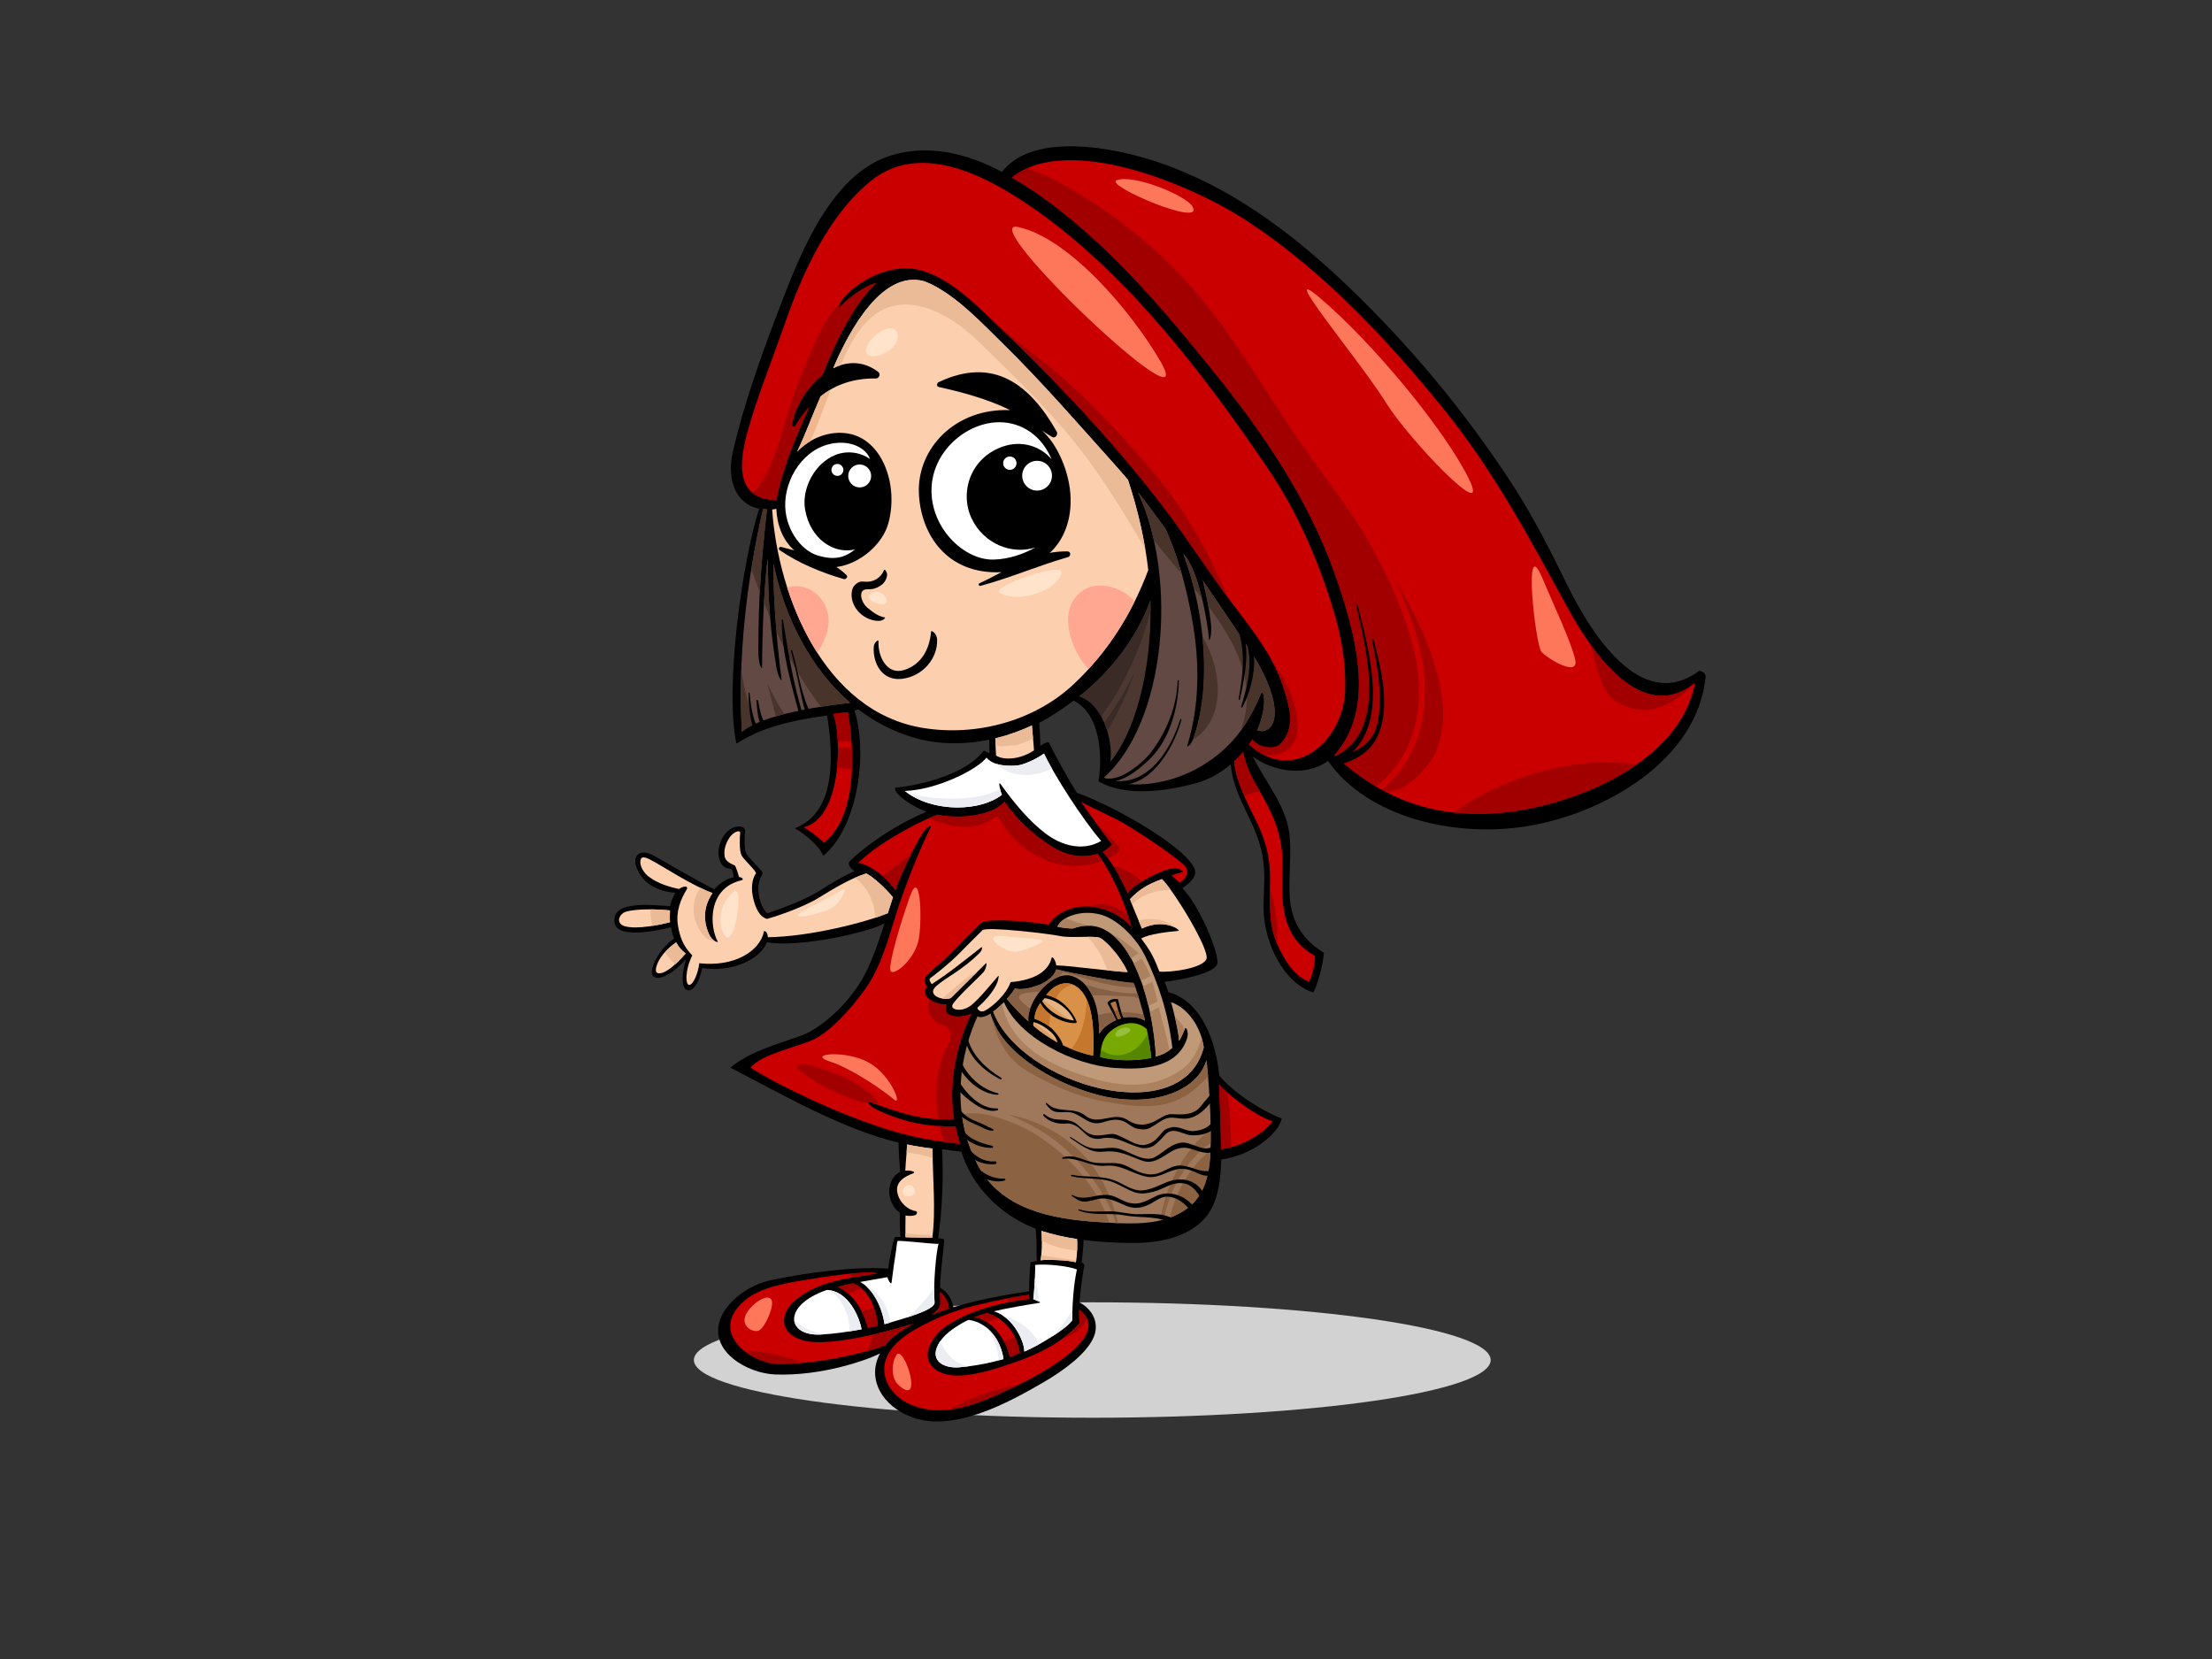 <?xml version="1.0" encoding="utf-8"?>
<!-- Generator: Adobe Illustrator 17.0.0, SVG Export Plug-In . SVG Version: 6.00 Build 0)  -->
<!DOCTYPE svg PUBLIC "-//W3C//DTD SVG 1.1//EN" "http://www.w3.org/Graphics/SVG/1.1/DTD/svg11.dtd">
<svg version="1.1" id="Layer_1" xmlns="http://www.w3.org/2000/svg" xmlns:xlink="http://www.w3.org/1999/xlink" x="0px" y="0px"
	 width="800px" height="600px" viewBox="0 0 800 600" enable-background="new 0 0 800 600" xml:space="preserve">
<rect x="0" y="0" width="800" height="600" fill="#333333" stroke="none"/>
<g>
	<path fill="#D2D2D2" d="M539.122,491.876c0,11.526-64.507,20.869-144.086,20.869c-79.577,0-144.087-9.343-144.087-20.869
		c0-11.53,64.51-20.872,144.087-20.872C474.615,471.004,539.122,480.346,539.122,491.876z"/>
	<path d="M614.571,242.593c-21.54,16.055-40.024-15.308-47.701-30.907c-6.122-12.447-12.189-24.591-19.751-36.244
		c-17.324-26.684-37.899-51.328-60.973-73.201c-19.711-18.685-41.945-35.136-67.922-43.783
		c-14.917-4.969-44.319-11.012-55.866,3.692c-12.448-6.532-26.147-10.167-40.076-5.931c-21.803,6.632-32.974,35.889-40.261,54.827
		c-6.361,16.537-13.003,34.944-16.96,52.293c-2.405,10.534,1.254,19.01,9.487,20.656c-6.038,18.933-12.488,64.079-8.233,84.935
		c5.763-3.432,13.034-7.548,32.834-10.139c3.802,23.723-0.725,36.623-11.707,40.737c1.781,0.998,8.511,5.489,10.293,10.016
		c13.034-10.977,15.993-38,11.307-52.512c0.447-0.165,0.898-0.319,1.318-0.538c5.716,4.383,12.173,7.837,19.379,10.041
		c9.141,2.8,18.693,2.905,28.023,0.974c0.08,1.948,0.007,3.415,0.08,4.951c-0.331-0.174-1.886-1.21-2.187-0.82
		c-6.153,8.132-21.977,12.313-31.949,13.246c-0.548,2.457,7.143,7.264,11.392,8.676c-15.489,6.48-27.641,17.268-28.051,18.361
		c-0.409,1.091,1.092,2.593,2.049,3.141c-3.929,1.644-8.261,4.271-12.097,6.741c-6.018,3.879-14.602,6.788-19.49,8.539
		c-1.306-1.157-2.874-3.843-3.248-8.096c-0.371-4.256,1.942-5.898,1.42-6.867c-0.522-0.971-5.076-5.299-5.822-6.793
		c-0.747-1.492-0.6-6.272-0.375-8.063c0.223-1.791-3.732-2.762-6.865,0.673c-2.153,2.358-3.318,6.174-2.539,9.182
		c1.119,4.327,4.033,3.582,4.403,3.955c0.375,0.372,0.973,2.166,0.806,2.981c-2.567,0.466-4.988,2.112-6.961,4.317
		c-6.238-3.192-15.715-8.641-19.46-10.822c-2.179-1.269-6.821-4.3-8.711-1.033c-1.326,2.285,0.923,6.274,2.379,7.916
		c2.912,3.286,7.352,4.977,11.72,5.151c-0.76,1.42-1.664,3.228-1.867,4.851c-3.061-0.147-8.155-0.648-11.491-0.349
		c-3.12,0.279-7.837,0.784-8.587,4.38c-1.896,9.076,16.944,4.478,20.377,3.614c0.003,0,0.003-0.005,0.008-0.005
		c0.31,1.56,0.447,2.63,1.111,4.081c-5.422,3.757-8.174,9.899-8.061,12.245c0.148,3.133,5.102,3.187,12.316-4.705
		c-2.015,7.167-1.417,11.42,1.323,11.175c1.574-0.141,3.635-3.13,4.576-8.04c10.852,1.625,20.749-2.912,23.438-9.338
		c11.267,2.172,37.745-3.736,42.526-6.886c-1.777,5.541-3.633,11.057-6.041,16.326c-5.326,11.651-16.583,21.7-24.358,24.451
		c-7.776,2.752-18.664,5.742-25.362,11.487c18.284,9.405,40.088,22.129,60.799,27.114c-0.001,2.203,0.432,8.431,0.59,10.61
		c-2.427,1.097-3.843,3.773-3.945,6.772c-0.096,2.943,1.363,6.301,3.914,8.043c-0.19,0.898-0.073,6.703,0.172,8.719
		c-0.957,0-1.738-0.118-2.103,0.123c-0.359,0.24-1.961,7.685-2.324,11.291c-11.926-0.835-28.644,1.31-42.248,4.131
		c-8.074,1.674-16.144,7.533-18.588,14.328c-4.043,11.234,9.609,19.493,20.106,19.837c16.578,0.541,32.41-4.958,37.762-7.615
		c-4.982,9.101,0.791,19.343,11.963,23.22c14.99,5.204,34.5-5.443,47.045-12.737c8.078-4.7,15.38-10.396,17.996-15.831
		c2.543-5.283,0.075-10.43-4.897-13.133c0.036-0.743,1.032-10.285,1.742-13.218c0.036-0.571-0.502-0.907-0.994-1.214
		c0.396-2.451,0.694-6.118,0.721-8.116c5.354,0.677,10.766,0.961,15.978,1.063c9.43,0.189,19.847-1.139,26.901-7.888
		c5.394-5.152,6.701-13.402,6.925-22.271c11.096-1.614,20.39-8.915,21.914-14.805c-11.244-4.549-19.928-12.093-22.63-15.6
		c-1.211-12.332-6.369-26.81-18.422-30.149c-0.392-1.34-0.884-2.578-1.347-3.735c5.447-0.599,18.708-3.006,19.118-6.827
		c0.409-3.822-6.303-20.438-12.698-27.037c1.414-1.034,5.243-3.473,4.574-6.441c-1.568-6.94-26.421-22.097-42.734-28.071
		c-3.895-6.039-9.697-17.209-10.017-17.967c-0.323-0.758-2.741,0.53-3.211,1.12c0.037-1.402-0.216-7.106-0.359-8.447
		c4.176-2.142,8.629-5.16,12.427-7.999c10.461,5.199,10.24,21.955,9,29.164c9.854,5.764,24.571,3.54,35.125,0.709
		c4.623-1.238,8.966-3.665,12.722-6.857c0.343,5.283,2.324,10.258,4.874,15.61c3.685,7.711,6.61,13.438,7.149,22.323
		c0.291,4.845-0.265,9.828-0.156,14.697c0.271,12.093,7.234,26.486,17.967,29.884c1.033-1.626,3.45-9.01,3.84-14.377
		c-6.988-4.085-11.826-10.691-12.381-20.323c-0.45-7.74,0.793-15.291-0.171-23.032c-1.232-9.909-8.644-18.382-13.156-27.577
		c7.715,5.627,19.387,7.289,27.191,1.581c14.469,20.594,46.059,27.909,72.371,23.536c27.603-4.59,61.257-23.743,64.223-54.068
		C616.766,243.416,615.669,242.729,614.571,242.593z M372.682,456.526c-0.302,3.303-0.541,8.23-0.478,10.514
		c-9.11,1.265-18.434,3.058-27.377,5.732c-0.866-4.29-3.308-6.291-4.832-7.054c0.093-6.017,1.682-17.004,1.443-17.423
		c-0.241-0.42-1.882-0.371-2.127-0.443c1.477-10.389,1.925-21.629,1.402-32.18c1.825,0.122,5.16,0.725,6.956,0.846
		c5.263,16.388,18.479,24.676,26.909,27.87c0.02,1.306,0.2,2.627,0.263,3.944c0.123,2.582-0.05,5.171,0.164,7.751
		C374.723,456.139,373.4,456.345,372.682,456.526z"/>
	<path fill="#FCCFAE" d="M225.82,334.937c-2.699-0.84-2.319-3.509-0.377-4.779c1.943-1.267,9.481-1.639,16.867-0.897
		c-0.05,0.607-0.099,3.382,0.002,4.259C239.553,334.264,230.371,336.356,225.82,334.937z"/>
	<path fill="#634944" d="M268.31,264.672c-1.547-26.619,1.693-54.688,7.659-80.617c0.458,0.062,0.949,0.089,1.435,0.123
		c-0.003,0.011-0.008,0.018-0.011,0.028c-2.116,18.989-3.12,32.142-3.12,51.248c0,5.351,1.337,6.684,1.341,6.014
		c0.031-13.287,0.853-31.675,2.063-39.434c0.163,15.031,0.754,24.703,3.047,38.91c0.684,4.251,2.039,5.529,1.966,4.962
		c-2.107-16.078-3.105-31.816-2.928-42.014c3.818,18.97,13.418,38.001,27.754,50.304
		C305.274,254.474,277.018,257.265,268.31,264.672z"/>
	<path fill="#CA0000" d="M297.937,304.841c-0.978-1.341-5.991-5.122-7.325-5.644c14.397-3.509,13.683-34.31,10.691-40.972
		c1.63-0.184,3.843-0.686,5.373-0.516C310.223,278.809,307.755,297.197,297.937,304.841z"/>
	<path fill="#FCCFAE" d="M247.966,344.85c-4.683,5.466-8.639,7.928-10.353,6.958c-0.747-0.424-0.353-2.232,0.297-3.66
		c1.12-2.462,3.51-5.223,6.642-7.314c0.878,1.665,2.008,2.968,3.45,3.99C247.989,344.834,247.977,344.838,247.966,344.85z"/>
	<path fill="#FCCFAE" d="M277.687,338.965c-0.068-2.162-1.321-2.448-1.389-2.103c-1.44,7.108-10.623,12.93-23.396,11.505
		c-0.362,3.441-2.078,7.619-3.571,7.845c-1.492,0.223-1.643-5.377,1.046-10.676c-3.362-3.357-4.595-6.912-5.227-11.121
		c-0.71-4.724,0.941-9.088,3.297-12.9c0.234-0.379-0.097-0.935-0.544-0.898c-0.934,0.08-1.678,0.439-2.337,0.912
		c-2.73-0.625-7.359-1.672-11.164-4.655c-1.318-1.033-3.137-3.508-2.762-5.675c0.374-2.163,2.613-0.818,5.451,0.747
		c2.834,1.567,13.657,8.512,20.599,11.05c-4.174,6.079-2.686,11.867-1.193,15.002c1.274,2.676,3.259,2.836,3.133,2.612
		c-3.012-5.262-3.955-19.33,8.512-22.243c1.204-0.282,0-1.193-0.879-1.176c-0.052-0.335-1.146-4.001-1.526-4.175
		c-0.104-0.185-3.31-1.058-3.648-3.259c-0.297-1.981,0.007-3.929,1.498-6.466c1.492-2.538,4.254-3.361,4.104-2.016
		c-0.149,1.341-0.385,6.464,0.522,8.135c0.905,1.672,5.749,5.896,5.151,6.569c-0.595,0.67-2.015,3.581-1.119,8.136
		c0.895,4.555,2.691,7.687,5.227,8.211c2.562-0.695,12.763-4.03,18.585-7.615c4.975-3.06,11.275-6.943,17.239-8.828
		c3.037,1.639,7.133,5.598,9.65,8.613c-0.637,1.919-1.25,3.85-1.864,5.78C313.446,333.445,293.294,338.744,277.687,338.965z"/>
	<path fill="#CA0000" d="M305.678,402.999c-10.591-4.207-27.279-12.203-34.217-16.867c3.976-5.117,17.748-7.55,23.47-10.535
		c5.721-2.985,12.939-10.845,17.823-17.676c5.555-7.768,8.085-16.838,10.86-25.835c3.527-11.452,8.572-23.872,13.072-33.181
		c0.21-0.435-1.071-0.542-3.159,2.666c-2.09,3.211-7.229,13.207-9.7,20.341c-4.766-6.304-10.345-9.541-13.52-9.777
		c7.516-7.486,22.821-15.368,28.748-17.505c7.238,1.645,19.729,0.626,24.255-4.701c4.179,6.247,10.353,11.98,16.922,16.121
		c6.098,3.845,11.38,4.298,16.844,2.755c5.685,8.17,10.054,18.41,12.092,26.446c-7.637-8.855-23.092-10.541-29.958-0.837
		c-11.268-1.737-22.829-2.156-24.51-0.509c-1.68,1.648-5.614,5.397-7.807,7.812c-3.471,3.821-9.998,9.413-11.5,10.778
		c-1.501,1.363-1.079,3.118-0.125,4.291c-2.957,3.966,3.981,6.871,6.988,6.474c-1.968,5.169,5.96,5.06,9.01,3.301
		c-5.152,10.833-8.438,24.973-6.233,38.12c-10.786,1.023-20.768-2.561-30.819-6.262c-0.497-0.184-0.401,1.344,3.19,3.023
		c9.895,4.619,17.704,5.982,28.165,6.021c0.455,2.12,1.004,4.219,1.664,6.285C332.955,412.09,323.767,410.188,305.678,402.999z"/>
	<path fill="#FCCFAE" d="M397.997,339.282c1.899,1.042,7.071,6.216,9.83,12.264c-4.093,0-21.326-2.381-25.81-2.399
		c-0.278-2.129-1.524-3.339-1.644-2.816c-1.095,4.641-5.601,8.057-14.887,8.874c-1.37,4.07-5.999,8.549-9.198,10.273
		c-1.667,0.898-2.808-0.347-2.808-1.035c2.965-2.536,6.096-6.173,7.234-9.207c0.211-0.565,0.743-2.765,0.301-2.26
		c-2.21,2.513-6.792,8.268-9.895,10.68c-3.103,2.413-7.486,1.723-6.647-0.245c0.838-1.97,10.132-10.54,11.174-11.767
		c1.045-1.228,1.414-3.705,0.938-3.247c-2.51,2.412-9.733,9.634-12.716,12.574c-2.99,1.111-8.935-1.101-5.255-4.353
		c3.682-3.255,9.403-5.712,15.655-11.965c1.082-1.082,1.061-2.385,0.591-2.017c-6.205,4.853-11.372,9.106-17.868,13.291
		c-0.432-0.443-1.186-1.792-0.508-2.201c0.684-0.411,7.089-5.443,10.192-8.663c1.688-1.757,7.193-7.205,8.634-8.636
		c1.438-1.428,24.376,1.303,28.2,2.12C387.333,339.37,396.099,338.237,397.997,339.282z"/>
	<path fill="#77A900" d="M414.755,372.233c0.717,3.638,1.365,7.619,1.613,10.39c-5.357,1.155-12.974,1.133-18.419-0.318
		c0.167-3.935,0.796-7.255,4.38-9.906C406.318,369.448,411.473,369.072,414.755,372.233z"/>
	<path fill="#568600" d="M408.841,380.45c-3.791,1.957-7.716,1.397-10.665-0.783c-0.117,0.847-0.188,1.726-0.226,2.637
		c5.445,1.451,13.062,1.474,18.419,0.318c-0.211-2.378-0.723-5.637-1.318-8.816C413.751,376.578,411.737,378.952,408.841,380.45z"/>
	<path fill="#B67247" d="M404.295,368.673c-0.775-1.966-1.88-4.255-2.714-5.752c0.317-0.409,1.415-0.788,1.953-0.747
		c0.486,1.956,1.074,4.267,1.916,6.109C405.198,368.365,404.54,368.578,404.295,368.673z"/>
	<path fill="#975B30" d="M404.295,368.673c-0.323-0.822-0.705-1.7-1.1-2.551c0.005-0.677,0.739-0.945,1.277-0.479
		c0.283,0.924,0.604,1.829,0.978,2.641C405.198,368.365,404.54,368.578,404.295,368.673z"/>
	<path fill="#9F775A" d="M406.318,368.034c-0.913-1.702-1.391-4.486-1.982-6.656c-0.941-0.317-3.253-0.016-3.817,1.407
		c1.066,2.039,2.151,4.069,3.152,6.142c-1.42,0.613-2.774,1.428-3.968,2.444c-0.785,0.665-1.555,1.578-2.216,2.601
		c0.25-8.5-2.145-18.252-9.494-20.883c-7.235-2.588-16.771,8.997-16.079,16.313c-2.733-2.481-5.328-5.187-7.786-8.109
		c1.095-1.234,2.117-2.513,2.918-3.781c2.657,0.602,5.703-0.238,8.179-1.07c2.403-0.811,6.116-3.086,6.74-5.882
		c4.925,1.268,23.155,4.776,27.979,4.924c0.817,1.366,3.124,9.066,4.194,13.651C411.784,367.804,408.852,367.561,406.318,368.034z"
		/>
	<path fill="#866044" d="M405.56,366.076c0.223,0.722,0.463,1.408,0.757,1.959c2.535-0.473,5.466-0.231,7.82,1.101
		c-0.156-0.656-0.341-1.392-0.535-2.15C411.015,366.399,408.289,366.088,405.56,366.076z"/>
	<path fill="#866044" d="M410.144,360.481c0.341,0.009,0.562,0.172,0.733,0.377c0.326-0.007,0.653-0.01,0.978-0.023
		c-0.169-0.558-0.34-1.124-0.502-1.627c-6.327,0.288-12.708-1.362-18.936-3.137c1.02,1.104,1.849,2.434,2.531,3.883
		C400.013,359.948,405.075,360.318,410.144,360.481z"/>
	<path fill="#866044" d="M397.068,367.099c0.351,2.276,0.487,4.615,0.419,6.873c0.661-1.024,1.432-1.937,2.216-2.601
		c1.194-1.016,2.548-1.83,3.968-2.444c-0.439-0.917-0.9-1.822-1.371-2.724C400.515,366.36,398.757,366.655,397.068,367.099z"/>
	<path fill="#866044" d="M372.591,364.764c-1.397-0.872-2.658-1.981-3.739-3.253c-0.448-0.524-0.414-1.319,0.216-1.694
		c2.14-1.263,4.785-0.731,7.07-1.31c1.771-2.171,3.939-3.977,6.174-4.965c0.429-0.373,0.89-0.709,1.381-1
		c0.145-0.52,0.612-0.948,1.282-0.777c8.248,2.074,17.013,5.542,25.648,5.311c-0.275-0.743-0.509-1.31-0.679-1.592
		c-4.824-0.148-23.054-3.656-27.979-4.924c-0.624,2.796-4.337,5.071-6.74,5.882c-2.476,0.832-5.523,1.672-8.179,1.07
		c-0.801,1.268-1.823,2.547-2.918,3.781c2.458,2.922,5.053,5.628,7.786,8.109C371.777,367.973,372.037,366.378,372.591,364.764z"/>
	<path fill="#D99047" d="M380.902,372.51c-1.587-1.679-4.497-3.349-6.767-4.058c0.075-1.94,1.045-4.404,2.164-5.674
		c1.921,4.261,8.493,7.541,12.776,7.212c0.242-0.019,0.392-0.295,0.304-0.513c-1.763-4.376-6.208-8.742-10.99-9.608
		c2.908-3.892,7.765-6.104,11.941-2.314c5.463,4.956,5.349,16.99,5.003,24.263c-3.89-0.805-7.494-2.094-10.875-3.757
		C383.853,375.966,382.2,373.884,380.902,372.51z"/>
	<path fill="#C5772D" d="M387.73,356.147c0.037-0.043,0.076-0.088,0.112-0.132c-3.496-1.311-7.105,0.714-9.453,3.853
		c1.191,0.214,2.366,0.649,3.477,1.246C383.172,358.461,384.943,356.913,387.73,356.147z"/>
	<path fill="#C5772D" d="M379.966,366.944c-1.618-1.169-2.962-2.597-3.667-4.166c-1.119,1.27-2.089,3.734-2.164,5.674
		c1.7,0.53,3.75,1.596,5.341,2.805C379.528,369.801,379.695,368.36,379.966,366.944z"/>
	<path fill="#C5772D" d="M393.005,361.556c-0.19,6.656-1.579,12.691-5.498,17.801c2.484,1.025,5.069,1.889,7.825,2.46
		C395.607,376.065,395.674,367.399,393.005,361.556z"/>
	<path fill="#E6B482" d="M382.36,376.959c-2.998-1.664-5.823-3.615-8.485-5.838c-0.262-0.354-0.208-1.002-0.037-1.4
		C375.854,369.871,381.973,373.529,382.36,376.959z"/>
	<path fill="#E6B482" d="M376.97,362.108c0.137-0.253,0.671-0.871,0.822-1.119c4.249,0.559,9.078,4.22,10.618,8.131
		C383.835,368.326,379.513,365.992,376.97,362.108z"/>
	<path fill="#DF9F60" d="M373.95,369.739c-0.036-0.005-0.083-0.016-0.112-0.018c-0.171,0.397-0.224,1.046,0.037,1.4
		c2.661,2.223,5.487,4.174,8.485,5.838c-0.021-0.189-0.067-0.374-0.119-0.563C379.521,374.121,376.769,371.893,373.95,369.739z"/>
	<path fill="#DF9F60" d="M377.292,361.659c-0.138,0.176-0.266,0.345-0.322,0.449c2.273,3.474,5.971,5.696,9.996,6.697
		C383.676,366.488,380.475,363.996,377.292,361.659z"/>
	<path fill="#FCCFAE" d="M376.648,445.168c3.984,1.303,8.654,2.321,12.89,2.958c0.149,1.912,0.089,6.114-0.455,8.4
		c-2.499-0.772-10.561-1.075-12.738-0.721C376.707,454.121,377.006,449.071,376.648,445.168z"/>
	<path fill="#FFFFFF" d="M389.475,459.127c-1.233,5.749-1.652,12.538-1.711,18.366c-1.682,2.705-10.945,8.616-17.301,11.321
		c0.036-3.588-3.911-12.461-11.055-14.573c4.585-1.092,11.902-2.327,16.459-3.057c1.115-0.179-1.393-0.903-2.184-1.345
		c0.385-2.297,0.816-10.617,0.679-12.365C378.871,457.004,386.698,457.951,389.475,459.127z"/>
	<path fill="#CA0000" d="M352.351,476.429c1.482-0.598,3.009-1.096,4.556-1.535c6.639,1.759,11.029,7.948,11.926,14.436
		c-1.009,0.389-2.585,1.134-3.612,1.474C363.98,484.671,358.811,477.255,352.351,476.429z"/>
	<path fill="#FFFFFF" d="M362.924,491.527c-5.399,1.589-10.924,2.559-16.097,2.985c-5,0.41-10.745-2.024-7.505-8.264
		c1.776-3.414,5.562-5.952,8.811-7.815c0.691-0.399,1.409-0.739,2.125-1.081C357.284,478.213,362.007,484.664,362.924,491.527z"/>
	<path fill="#CA0000" d="M339.962,467.234c1.656,1.189,3.097,3.83,3.228,6.059c-2.146,0.686-4.276,1.427-6.351,2.289
		c1.557-1.093,3.233-2.537,3.253-3.917C340.113,470.284,339.993,467.817,339.962,467.234z"/>
	<path fill="#A20000" d="M339.962,467.234c1.656,1.189,3.097,3.83,3.228,6.059c-2.146,0.686-4.276,1.427-6.351,2.289
		c1.557-1.093,3.233-2.537,3.253-3.917C340.113,470.284,339.993,467.817,339.962,467.234z"/>
	<path fill="#FCCFAE" d="M324.552,431.402c-0.868-3.928,2.652-5.956,5.81-7.108c0.231-0.087,0.296-0.471,0.034-0.567
		c-1.038-0.379-2.041-0.449-2.988-0.346c0.089-2.307,0.569-7.114,0.655-9.467c3.058,0.639,6.13,1.138,9.216,1.474
		c-0.015,10.576,1.259,22.23-0.107,32.245c-3.367-0.06-6.072-0.001-9.674-0.18c-0.119-1.682-0.002-7.079,0-7.873
		c1.071,0.249,2.458,0.289,3.623-0.179c0.583-0.233,0.726-1.271,0.161-1.36C328.398,437.598,325.381,435.121,324.552,431.402z"/>
	<path fill="#FFFFFF" d="M320.985,461.905c0.08,0.938,1.328,2.987,1.464,1.951c0.346-2.587,0.916-7.203,1.362-9.775
		c0.322-1.853,0.561-4.887,0.801-5.247c0.242-0.359,12.302,1.063,14.809,1.033c-0.869,3.194-1.95,14.589-1.423,21.158
		c0.21,2.69-10.319,5.628-18.097,7.893c-0.744-5.518-3.775-12.557-8.803-15.279C314.491,463.003,317.851,462.454,320.985,461.905z"
		/>
	<path fill="#CA0000" d="M302.963,465.401c1.855-0.479,3.742-0.889,5.637-1.274c5.558,2.193,8.369,9.027,8.907,15.334
		c-1.204,0.265-2.393,0.57-3.604,0.818C311.935,473.107,308.333,467.91,302.963,465.401z"/>
	<path fill="#FFFFFF" d="M311.609,480.747c-4.941,0.943-9.92,1.673-14.883,1.912c-12.111,0.579-14.055-10.454,2.34-16.147
		C307.067,466.858,310.871,476.712,311.609,480.747z"/>
	<path fill="#CA0000" d="M281.353,493.294c-9.24-0.236-23.641-10.056-14.129-20.924c5.087-5.811,13.382-7.692,22.515-9.235
		c8.948-1.512,23.815-3.727,27.604-2.588c-10.763,1.753-20.894,2.695-29.323,9.378c-5.854,4.639-6.632,11.808,1.802,14.658
		c10.155,3.439,37.665-4.913,40.521-5.893c-1.969,1.088-3.893,2.281-5.747,3.612c-1.873,1.345-3.349,2.792-4.512,4.289
		C309.071,490.577,291.95,493.566,281.353,493.294z"/>
	<path fill="#CA0000" d="M366.375,501.797c-11.852,5.536-25.076,11.852-37.901,5.774c-6.376-3.019-10.292-9.765-8.058-16.015
		c2.462-6.888,10.556-10.973,16.612-13.878c5.066-2.428,10.439-4.267,15.886-5.59c6.67-1.623,15.449-3.458,19.227-3.786
		c0,0.6,0.08,0.986,0.18,1.442c-8.278,1-21.753,3.787-30.764,10.335c-4.043,2.937-9.487,10.589-3.142,15.247
		c5.905,4.34,16.875,1.179,23.693-0.99c10.454-3.319,20.663-7.412,27.89-15.324c0.578-0.628,0.606-1.316,0.345-1.849
		c-0.062-1.168-0.062-2.333-0.059-3.499C403.83,483.431,373.08,498.666,366.375,501.797z"/>
	<path fill="#A20000" d="M361.01,476.766c-1.251-0.805-2.603-1.475-4.103-1.872c-1.547,0.439-3.074,0.937-4.556,1.535
		c1.667,0.215,3.248,0.877,4.699,1.834C358.281,477.473,359.622,477.042,361.01,476.766z"/>
	<path fill="#A20000" d="M363.041,485.156c1.028,1.859,1.807,3.797,2.18,5.648c1.027-0.34,2.603-1.084,3.612-1.474
		c-0.273-1.981-0.933-3.895-1.844-5.686C365.691,484.21,364.383,484.723,363.041,485.156z"/>
	<path fill="#A20000" d="M309.027,466.982c0.804-0.404,1.625-0.76,2.473-1.05c-0.868-0.75-1.82-1.379-2.9-1.804
		c-1.895,0.384-3.781,0.795-5.637,1.274c1.394,0.653,2.652,1.521,3.807,2.53C307.491,467.555,308.245,467.238,309.027,466.982z"/>
	<path fill="#A20000" d="M311.651,474.511c0.885,1.753,1.667,3.639,2.252,5.768c1.21-0.249,2.4-0.553,3.604-0.818
		c-0.187-2.201-0.697-4.431-1.479-6.526C314.499,473.275,313.017,473.761,311.651,474.511z"/>
	<path fill="#A20000" d="M308.811,461.918c2.785-0.483,5.63-0.899,8.532-1.371c-1.721-0.517-5.737-0.338-10.44,0.149
		C307.564,461.071,308.2,461.483,308.811,461.918z"/>
	<path fill="#A20000" d="M286.283,491.43c-5.31-1.488-11.267-2.986-16.973-2.736c3.529,2.766,8.227,4.502,12.043,4.6
		c2.746,0.071,5.939-0.089,9.34-0.418C289.241,492.339,287.773,491.845,286.283,491.43z"/>
	<path fill="#A20000" d="M315.851,482.629c-0.59,2.119-1.457,4.176-2.528,6.086c2.41-0.665,4.694-1.377,6.761-2.124
		c1.163-1.497,2.639-2.943,4.512-4.289c1.854-1.331,3.778-2.524,5.747-3.612C329.087,479.122,323.067,480.976,315.851,482.629z"/>
	<path fill="#A20000" d="M384.103,484.241c4.044-1.412,7.477-3.651,9.023-7.369c-0.526-1.113-1.433-2.192-2.842-3.208
		c-0.003,1.166-0.003,2.331,0.059,3.499c0.262,0.533,0.234,1.221-0.345,1.849C388.206,480.976,386.225,482.703,384.103,484.241z"/>
	<path fill="#A20000" d="M364.61,471.023c2.816-0.575,5.468-1.01,7.711-1.28c-0.101-0.456-0.18-0.842-0.18-1.442
		c-1.73,0.15-4.522,0.619-7.671,1.24C364.521,470.033,364.566,470.527,364.61,471.023z"/>
	<path fill="#A20000" d="M366.488,501.138c-3.968,0.866-7.913,1.899-11.718,3.337c-3.989,1.507-7.809,3.297-11.478,5.354
		c7.939-0.916,15.772-4.616,23.082-8.032c0.52-0.244,1.222-0.579,2.003-0.96C367.738,500.912,367.099,501.005,366.488,501.138z"/>
	<path fill="#CA0000" d="M460.309,405.566c-4.489,5.568-12.508,9.396-18.734,10.026c0.032-3.078-0.396-17.983-0.713-23.36
		C442.384,394.217,452.825,403.117,460.309,405.566z"/>
	<path fill="#9F775A" d="M437.631,418.91c-0.835,11.245-4.943,17.311-12.959,20.841c-8.179,3.596-18.453,2.78-27.134,2.239
		c-17.16-1.072-35.512-4.524-43.979-20.767c-10.436-20.019-5.771-41.195-0.029-53.677c1.081,0.819,3.298-0.08,4.744-0.98
		c3.752,15.138,25.737,26.701,41.337,30.015c17.468,3.709,33.385-1.855,36.723-13.167
		C436.791,386.711,438.544,406.608,437.631,418.91z"/>
	<path fill="#8B6343" d="M371.309,387.286c8.496,4.953,17.798,9.156,27.518,10.977c10.644,1.992,22.366,3.766,31.715-3.115
		c2.372-1.743,4.454-3.744,6.366-5.902c-0.234-2.825-0.453-4.945-0.575-5.832c-3.337,11.313-19.254,16.877-36.723,13.167
		c-15.132-3.216-36.222-14.204-40.898-28.672C360.254,375.744,364.496,383.314,371.309,387.286z"/>
	<path fill="#8B6343" d="M384.483,417.738c-5.731-5.114-12.328-9.552-19.579-12.207c-4.101-1.5-8.465-2.886-12.875-2.905
		c-1.488-0.007-2.847,0.152-4.169,0.369c0.777,6.001,2.538,12.167,5.698,18.228c8.467,16.242,26.819,19.695,43.979,20.767
		c1.186,0.073,2.406,0.151,3.644,0.223C398.169,432.733,391.309,423.83,384.483,417.738z"/>
	<path fill="#8B6343" d="M389.974,415.828c-7.042-6.632-16.169-11.076-25.723-12.834c0.409,0.151,0.814,0.287,1.225,0.455
		c7.513,3.04,14.599,7.189,20.533,12.762c7.165,6.725,14.464,16.089,17.509,26.122c0.294,0.013,0.593,0.022,0.887,0.032
		C401.981,432.397,397.484,422.894,389.974,415.828z"/>
	<path fill="#8B6343" d="M419.646,441.329c0.452-0.104,0.915-0.175,1.357-0.299c1.433-10.054,8.743-22.453,16.861-27.638
		c0.028-1.557,0.028-3.166,0.005-4.792C427.921,415.356,421.139,430.342,419.646,441.329z"/>
	<path fill="#8B6343" d="M423.195,440.324c0.497-0.181,0.994-0.361,1.477-0.574c8.017-3.529,12.124-9.595,12.959-20.841
		c0.068-0.897,0.117-1.846,0.154-2.814C430.953,421.061,424.758,431.65,423.195,440.324z"/>
	<path fill="#C09979" d="M435.358,378.832c-7.926,30.546-66.414,13.293-76.145-12.947c1.313-0.989,2.637-2.161,3.882-3.449
		c5.271,12.567,24.947,22.774,40.203,23.812c9.447,0.645,22.254,0.359,25.961-10.527c0.881-2.58-0.409-4.558-0.686-3.744
		c-0.461,1.341-1.49,3.44-2.135,4.496c-0.083-2.774-1.94-11.021-2.943-14.028C429.798,364.486,434.477,371.915,435.358,378.832z"/>
	<path fill="#C09979" d="M424.009,378.991c-1.854,1.613-3.609,2.476-6.01,3.134c-0.372-15.296-8.568-54.193-29.981-46.309
		c-1.64,0-3.96-0.27-5.599-0.683c1.916-4.367,11.318-6.918,18.627-3.192c5.347,2.728,10.525,8.516,13.052,13.707
		C419.014,355.755,422.428,366.129,424.009,378.991z"/>
	<path fill="#AC8160" d="M427.109,386.978c-12.589,8.624-26.71,5.224-39.345,0.602c-12.635-4.622-23.071-12.416-25.368-24.475
		c-1.042,1.017-2.112,1.973-3.183,2.78c9.731,26.239,68.22,43.492,76.145,12.947c-0.141-1.126-0.429-2.254-0.775-3.377
		C433.257,379.947,431.075,384.262,427.109,386.978z"/>
	<path fill="#AC8160" d="M428.409,372.39c-0.626-1.855-2.101-3.255-3.505-4.664c0.77,3.332,1.482,7.054,1.534,8.747
		C427.023,375.513,427.903,373.719,428.409,372.39z"/>
	<path fill="#AC8160" d="M385.39,332.123c-1.394,0.822-2.462,1.847-2.972,3.01c1.639,0.413,3.96,0.683,5.599,0.683
		c2.262-0.831,4.369-1.116,6.342-0.986C391.264,334.299,388.485,333.254,385.39,332.123z"/>
	<path fill="#AC8160" d="M408.999,346.525c0.98-0.526,1.922-1.123,2.819-1.79c-3.019-2.591-6.473-5.529-10.243-7.194
		C404.469,339.632,406.93,342.794,408.999,346.525z"/>
	<path fill="#AC8160" d="M412.802,346.626c-0.91,0.65-1.849,1.259-2.83,1.783c0.983,1.978,1.865,4.082,2.652,6.25
		c1.181-0.467,2.317-1.021,3.435-1.612C415.209,350.756,414.153,348.584,412.802,346.626z"/>
	<path fill="#AC8160" d="M419.332,365.139c-0.063-0.271-0.13-0.558-0.192-0.835c-1.076,0.574-2.169,1.124-3.305,1.607
		c1.365,6.198,2.062,12.071,2.163,16.215c1.935-0.531,3.448-1.214,4.935-2.298C422.015,374.899,420.478,370.021,419.332,365.139z"/>
	<path fill="#AC8160" d="M416.759,355.114c-1.118,0.582-2.25,1.126-3.423,1.589c0.778,2.336,1.446,4.722,2.025,7.083
		c1.124-0.491,2.211-1.047,3.284-1.629C418.102,359.839,417.498,357.449,416.759,355.114z"/>
	<path fill="#FCCFAE" d="M436.354,346.742c-1.092,3.413-12.973,5.053-17.072,4.642c-2.01-5.351-3.162-7.397-6.543-11.968
		c2.995-1.686,9.032-2.299,13.51-2.778c0.929-0.101-5.055-4.781-13.247-0.822c-1.228-3.002-3.014-7.083-4.32-10.617
		c2.956-3.174,6.005-5.253,11.557-7.268C424.654,322.269,437.446,343.33,436.354,346.742z"/>
	<path fill="#EBBA97" d="M235.262,328.886c-0.076,1.907,0.184,3.929,0.716,5.97c2.718-0.435,5.135-1.011,6.334-1.336
		c-0.101-0.877-0.052-3.652-0.002-4.259C239.912,329.02,237.497,328.898,235.262,328.886z"/>
	<path fill="#EBBA97" d="M244.193,348.747c1.178-1.06,2.444-2.343,3.773-3.896c0.011-0.012,0.023-0.016,0.036-0.027
		c-1.441-1.022-2.572-2.325-3.45-3.99c-1.579,1.054-2.967,2.28-4.101,3.554C241.582,346.004,242.837,347.483,244.193,348.747z"/>
	<path fill="#EBBA97" d="M253.221,321.052c-1.927,2.762-2.687,6.412-2.247,9.71c0.434,3.267,3.328,9.755,7.541,9.581
		c-0.629-0.361-1.402-1.055-2.016-2.345c-1.493-3.135-2.982-8.923,1.193-15.002C256.319,322.493,254.802,321.819,253.221,321.052z"
		/>
	<path fill="#EBBA97" d="M313.297,315.883c-1.371,0.431-2.757,0.978-4.142,1.59c4.689,3.271,7.126,8.711,7.391,14.444
		c1.771-0.581,3.328-1.139,4.537-1.64c0.614-1.93,1.227-3.861,1.864-5.78C320.43,321.482,316.334,317.523,313.297,315.883z"/>
	<path fill="#EBBA97" d="M349.082,354.165c-2.895,2.188-5.557,4.649-8.342,6.97c1.084,0.197,2.239,0.168,3.128-0.163
		c2.14-2.11,6.449-6.41,9.648-9.57C351.979,352.234,350.471,353.114,349.082,354.165z"/>
	<path fill="#EBBA97" d="M400.398,350.937c3.285,0.349,6.082,0.609,7.429,0.609c-2.759-6.048-7.931-11.222-9.83-12.264
		c-0.744-0.409-2.548-0.484-4.689-0.472C396.596,342.096,399.037,346.402,400.398,350.937z"/>
	<path fill="#EBBA97" d="M376.593,453.945c-0.07,0.785-0.158,1.431-0.249,1.86c2.177-0.353,10.24-0.05,12.738,0.721
		c0.055-0.224,0.096-0.474,0.141-0.73C385,455.261,380.771,454.785,376.593,453.945z"/>
	<path fill="#EBBA97" d="M384.652,451.56c1.63,0.311,3.269,0.544,4.912,0.76c0.068-1.623,0.052-3.212-0.026-4.194
		c-4.236-0.637-8.906-1.655-12.89-2.958c0.107,1.193,0.148,2.492,0.154,3.769C379.375,449.967,381.927,451.039,384.652,451.56z"/>
	<path fill="#EBBA97" d="M337.318,418.775c-0.019-1.137-0.041-2.271-0.039-3.387c-3.086-0.336-6.158-0.834-9.216-1.474
		c-0.028,0.768-0.099,1.808-0.184,2.925C330.976,417.116,334.194,417.878,337.318,418.775z"/>
	<path fill="#EBBA97" d="M327.454,446.07c0.008,0.551,0.021,1.052,0.044,1.383c3.602,0.178,6.308,0.119,9.674,0.18
		c0.041-0.302,0.063-0.618,0.101-0.926C333.992,446.572,330.715,446.441,327.454,446.07z"/>
	<path fill="#EBBA97" d="M423.453,321.896c-1.267-1.755-2.385-3.152-3.214-3.964c-5.552,2.015-8.602,4.094-11.557,7.268
		c0.234,0.635,0.499,1.299,0.756,1.961C412.763,323.535,418.224,321.799,423.453,321.896z"/>
	<path fill="#EBBA97" d="M424.774,335.365c-3.251-3.095-8.501-3.554-12.973-2.447c0.429,1.031,0.842,2.015,1.201,2.899
		C418.247,333.283,422.577,334.288,424.774,335.365z"/>
	<path fill="#CA0000" d="M406.483,297.798c6.46,3.733,21.384,13.781,22.556,16.07c1.17,2.286-0.73,4.392-2.519,5.29
		c-0.71-0.686-2.14-1.938-2.865-2.592c0.86-0.317,3.208-0.955,4.043-1.16c0.661-0.164-0.903-1.436-3.5-1.298
		c-3.852,0.202-14.799,6.078-16.375,8.891c-2.057-4.113-3.968-9.028-8.959-14.899c0.933-0.485,2.655-1.884,3.35-2.731
		c-2.865-3.41-7.914-10.679-11.331-15.431C395.808,292.64,401.62,294.99,406.483,297.798z"/>
	<path fill="#FFFFFF" d="M377.571,272.536c3.516,7.433,13.72,23.549,20.687,31.606c-6.555,3.822-14.273,1.834-20.349-2.867
		c-5.705-4.421-10.784-10.38-15.974-17.615c-1.193-1.665-0.01,3.052,0.427,3.774c-7.663,6.057-24.879,6.674-35.197-1.373
		c11.556-0.351,26.302-7.728,29.601-12.053c2.593,2.951,7.471,3.177,11.224,2.828C370.061,276.645,374.791,274.597,377.571,272.536z
		"/>
	<path fill="#EBEDF2" d="M362.453,475.657c5.206,3.301,8.043,10.119,8.01,13.157c1.62-0.689,3.428-1.587,5.25-2.59
		C373.937,481.03,368.105,477.431,362.453,475.657z"/>
	<path fill="#EBEDF2" d="M374.283,462.108c-0.133,2.955-0.372,6.382-0.599,7.732c0.471,0.264,1.537,0.624,2.099,0.913
		C375.524,467.811,374.994,464.939,374.283,462.108z"/>
	<path fill="#EBEDF2" d="M387.379,474.507c-1.877,2.926-4.025,6.221-6.672,8.742c3.388-2.187,6.199-4.382,7.057-5.756
		c0.011-1.232,0.05-2.522,0.099-3.821C387.701,473.951,387.557,474.237,387.379,474.507z"/>
	<path fill="#EBEDF2" d="M361.167,491.993c0.586-0.159,1.176-0.293,1.757-0.466c-0.595-4.463-2.809-8.74-6.212-11.431
		C359.391,483.297,360.938,487.786,361.167,491.993z"/>
	<path fill="#EBEDF2" d="M342.241,488.939c-0.881-1.25-1.584-2.584-2.137-3.967c-0.289,0.412-0.556,0.837-0.783,1.276
		c-3.24,6.24,2.506,8.674,7.505,8.264c1.149-0.094,2.318-0.225,3.5-0.376C347.225,493.572,344.48,492.121,342.241,488.939z"/>
	<path fill="#EBEDF2" d="M316.821,467.58c-1.064-1.044-2.223-1.744-3.471-2.28c3.672,3.323,5.926,8.989,6.55,13.618
		c0.645-0.186,1.314-0.382,1.992-0.578C321.772,474.469,319.574,470.29,316.821,467.58z"/>
	<path fill="#EBEDF2" d="M337.872,465.507c-1.136,1.882-2.408,3.675-3.903,5.304c-1.724,1.877-3.727,4.075-5.992,5.687
		c5.461-1.751,10.163-3.669,10.02-5.473C337.867,469.415,337.835,467.508,337.872,465.507z"/>
	<path fill="#EBEDF2" d="M307.205,481.514c1.472-0.236,2.943-0.489,4.403-0.767c-0.713-3.9-4.304-13.21-11.767-14.143
		C304.547,469.452,307.397,475.786,307.205,481.514z"/>
	<path fill="#EBEDF2" d="M287.24,477.471c0.3,3.133,3.748,5.464,9.486,5.188c0.585-0.028,1.17-0.091,1.755-0.132
		C294.163,482.11,290.353,480.299,287.24,477.471z"/>
	<path fill="#EBEDF2" d="M340.131,288.749c-4.077-0.258-8.033-0.911-11.89-1.935c10.402,7.222,26.714,6.477,34.123,0.62
		c-0.171-0.276-0.445-1.143-0.657-2.011C355.596,288.694,346.523,289.157,340.131,288.749z"/>
	<path fill="#EBEDF2" d="M367.359,279.964c4.717,0.869,9.068-0.063,13.067-2.029c-1.167-2.056-2.151-3.907-2.855-5.4
		c-2.78,2.062-7.51,4.109-9.58,4.3c-2.458,0.228-5.394,0.194-7.859-0.678C362.228,277.941,364.501,279.44,367.359,279.964z"/>
	<path fill="#FCCFAE" d="M359.976,267.038c4.504-1.091,8.933-2.685,13.229-4.658c0.201,2.846,0.612,6.26,0.747,8.988
		c-4.507,3.141-10.787,3.823-13.715,1.875C360.163,271.642,359.989,268.977,359.976,267.038z"/>
	<path fill="#EBBA97" d="M362.025,269.918c1.818-0.11,3.641-0.236,5.464-0.41c2.065-0.539,4.14-1.428,6.116-2.483
		c-0.143-1.583-0.297-3.181-0.4-4.645c-4.296,1.973-8.725,3.567-13.229,4.658c0.008,0.721,0.037,1.535,0.076,2.357
		C360.693,269.637,361.351,269.816,362.025,269.918z"/>
	<path fill="#FCCFAE" d="M333.76,263.261c-35.592-5.823-52.295-47.211-54.501-79.005c0.213-0.001,1.258-0.116,1.508-0.272
		c0.258,5.891,2.306,11.423,6.517,15.07c-1.618-0.419-3.233-0.829-4.823-1.254c-0.612-0.163-1.051,0.773-0.53,1.133
		c6.962,4.791,15.137,8.135,23.207,10.491c0.793,0.232,1.688-0.761,1.002-1.443c-1.128-1.119-2.364-2.05-3.644-2.904
		c8.408-1.076,16.778-8.194,18.841-16.003c3.69-13.98-2.333-30.051-14.409-32.247c-7.187-1.305-14.359,1.913-18.66,6.588
		c2.995-6.286,5.715-13.683,8.508-20.065c5.404-4.32,11.866-6.542,20.083-6.486c1.123,0.008,1.693-1.643,0.796-2.33
		c-5.409-4.116-11.197-3.927-16.316-1.37c5.862-13.796,17.702-35.505,32.771-31.483c1.483,0.538,3.006,1.222,4.577,2.107
		c8.927,5.036,16.521,13.166,23.795,20.291c14.302,14.017,27.692,29.501,41.069,44.414c1.508,1.68,2.967,3.384,4.41,5.099
		c3.547,10.807,6.087,21.72,7.328,32.586c-5.715,15.214-14.295,29.38-26.992,41.28C373.953,260.9,352.923,266.397,333.76,263.261z"
		/>
	<path fill="#F0B68E" d="M300.423,140.879c-1.263,0.733-2.484,1.544-3.646,2.471c-2.793,6.382-5.513,13.779-8.508,20.065
		c1.349-1.466,3.001-2.761,4.827-3.845C295.82,153.457,298.038,147.133,300.423,140.879z"/>
	<path fill="#EBBA97" d="M315.102,114.821c12.206-10.542,28.467-1.274,38.247,8.179c14.302,13.826,29.113,28.022,40.822,44.162
		c7.313,10.077,13.772,20.69,20.032,31.426c-1.404-8.349-3.521-16.704-6.241-24.996c-1.443-1.716-2.902-3.419-4.41-5.099
		c-13.377-14.913-26.767-30.396-41.069-44.414c-7.274-7.125-14.869-15.255-23.795-20.291c-1.571-0.885-3.094-1.569-4.577-2.107
		c-15.069-4.021-26.909,17.687-32.771,31.483c0.856-0.429,1.742-0.765,2.63-1.05C306.664,125.885,310.076,119.163,315.102,114.821z"
		/>
	<path fill="#FFA790" d="M284.679,212.416c2.642,8.275,6.238,16.358,10.852,23.58c1.574-2.277,2.829-4.722,3.549-7.247
		C301.943,218.709,293.856,209.959,284.679,212.416z"/>
	<path fill="#FFA790" d="M393.753,212.495c-5.214,2.134-7.799,7.023-7.445,12.563c0.377,5.913,3.071,12.345,7.399,16.881
		c6.823-7.453,12.277-15.628,16.593-24.293C406.851,212.87,398.688,210.475,393.753,212.495z"/>
	<path fill="#FFFFFF" d="M291.175,184.29c1.898,10.959,10.813,16.312,18.087,14.389c-3.568,2.882-7.274,4.116-13.583,2.196
		c-6.314-1.921-12.189-10.23-11.674-19.449c0.572-10.386,8.516-21.307,20.182-21.307c4.805,0,9.19,2.333,10.441,5.864
		c-3.305-2.296-8.111-3.255-12.67-1.378C294.683,167.599,289.851,176.632,291.175,184.29z"/>
	<path fill="#4C3830" d="M390.31,251.86c11.689-9.279,21.019-21.559,25.753-34.825c0.609,19.838-3.453,44.694-14.487,58.549
		C402.696,266.698,398.117,254.079,390.31,251.86z"/>
	<path fill="#3A2B26" d="M398.259,259.141c8.304-11.433,14.511-24.705,17.862-38.52c-0.003-1.21-0.023-2.408-0.057-3.586
		c-4.735,13.267-14.064,25.547-25.753,34.825C393.595,252.792,396.301,255.578,398.259,259.141z"/>
	<path fill="#3A2B26" d="M410.399,242.969c-3.113,6.481-6.826,12.661-11.063,18.368c0.424,0.977,0.782,1.995,1.098,3.033
		C404.576,257.544,407.795,250.372,410.399,242.969z"/>
	<path fill="#634944" d="M433.953,277.395c-9.682,5.654-24.379,8.778-34.815,3.89c22.372-19.668,27.146-71.73,12.379-103.334
		c3.511,4.386,6.831,8.889,10.098,13.429c4.059,9.084,7.211,19.556,9.578,32.847c2.691,15.105,2.746,30.829-1.834,45.531
		c-0.182,0.587,1.305-0.133,2.169-2.511c6.645-18.244,4.589-45.228-3.583-66.892c5.276,4.725,8.88,24.548,9.33,30.961
		c0.049,0.662,0.79-0.763,0.79-3.709c0-3.605-1.479-11.258-3.043-17.685c0.957,1.401,12.353,18.117,16.362,24.13
		c2.618,3.93,4.928,7.897,6.777,12.218c6.369,14.896,0.739,19.513-3.451,17.825c4.077-9.799,2.049-14.869,1.422-13.363
		C451.27,262.376,445.271,270.787,433.953,277.395z"/>
	<path fill="#49342B" d="M284.412,235.814c3.503,6.545,7.606,13.488,12.475,19.793c5.528-0.871,9.811-1.31,10.628-1.41
		c-14.336-12.303-23.935-31.335-27.754-50.304c-0.115,6.429,0.244,15.062,1.05,24.592
		C281.949,230.956,283.127,233.412,284.412,235.814z"/>
	<path fill="#49342B" d="M278.526,223.318c-0.543-6.568-0.759-13.14-0.848-21.284c-0.556,3.557-1.028,9.353-1.378,15.861
		C277.019,219.714,277.764,221.52,278.526,223.318z"/>
	<path fill="#49342B" d="M277.539,247.156c0.918,4,1.961,7.971,3.064,11.933c0.999-0.29,2.016-0.567,3.045-0.829
		C281.342,254.693,279.257,250.988,277.539,247.156z"/>
	<path fill="#49342B" d="M268.102,242.597c-0.26,7.416-0.218,14.8,0.208,22.075c1.214-1.034,2.821-1.977,4.675-2.837
		C270.78,255.646,269.198,249.167,268.102,242.597z"/>
	<path fill="#49342B" d="M274.121,212.293c0.219,0.581,0.452,1.16,0.674,1.737c0.495-9.518,1.352-18.666,2.598-29.824
		c0.003-0.011,0.008-0.018,0.011-0.028c-0.486-0.034-0.977-0.061-1.435-0.123c-1.639,7.124-3.046,14.415-4.231,21.786
		C272.509,208.044,273.322,210.203,274.121,212.293z"/>
	<path fill="#49342B" d="M431.805,212.724c0.988,1.184,1.934,2.402,2.886,3.611c-1.635-6.739-3.948-13.477-6.745-15.98
		C429.444,204.327,430.734,208.48,431.805,212.724z"/>
	<path fill="#49342B" d="M431.528,267.247c-0.041,0.116-0.086,0.207-0.133,0.313c11.743-6.998,11.068-24.543,3.495-37.309
		C436.263,243.685,435.309,256.877,431.528,267.247z"/>
	<path fill="#49342B" d="M418.052,196.251c2.977,3.886,6.169,7.588,9.354,11.297c-1.682-5.938-3.6-11.266-5.791-16.168
		c-3.268-4.541-6.587-9.043-10.098-13.429c2.466,5.284,4.379,11.149,5.765,17.329C417.535,195.607,417.802,195.923,418.052,196.251z
		"/>
	<path fill="#49342B" d="M458.161,246.27c-1.849-4.321-4.16-8.288-6.777-12.218c-4.008-6.014-15.405-22.729-16.362-24.13
		c0.743,3.05,1.461,6.364,2.016,9.401c8.496,11.341,16.206,24.581,13.262,39.277c-0.377,1.877-0.885,3.725-1.467,5.557
		c2.871-3.949,5.193-8.384,7.299-13.425c0.627-1.505,2.655,3.564-1.422,13.363C458.9,265.783,464.53,261.165,458.161,246.27z"/>
	<path fill="#CA0000" d="M454.448,284.103c6.247,10.885,9.82,17.862,9.373,30.854c-0.448,12.933,0.086,24.207,11.744,30.732
		c0.101,2.755-0.885,7.186-2.211,9.354c-4.951-1.902-8.833-7.442-11.717-14.245c-2.838-6.686-2.387-15.074-2.315-22.163
		c0.072-6.702-0.739-12.082-3.787-19.071c-3.055-6.992-8.274-15.264-9.216-24.194c1.035-0.953,2.384-2.362,3.303-3.428
		C450.303,276.07,452.1,280.018,454.448,284.103z"/>
	<path fill="#CA0000" d="M451.712,269.248c0.426-0.616,0.829-1.249,1.217-1.885c2.102,3.12,7.916,3.894,10.025,1.797
		c6.057-6.022,3.298-14.281,0.809-21.674c-3.839-11.367-12.287-21.453-19.345-30.915c-8.014-10.761-15.189-22.083-23.316-32.77
		c-19.36-25.464-42.718-49.751-66.049-71.602c-6.437-6.029-13.304-11.773-21.37-14.235c-11.253-3.431-23.735,3.705-28.949,10.292
		c-1.693,2.134-1.35,3.159-0.957,2.752c4.111-4.26,10.012-8.104,13.151-8.602c-3.154,2.826-5.896,6.482-8.106,9.974
		c-4.582,7.245-8.127,15.165-11.382,23.279c-5.637,4.414-9.916,11.502-11.018,17.939c-0.132,0.778,0.861,0.967,1.223,0.381
		c1.719-2.75,3.053-4.655,5.011-6.757c-5.207,11.664-9.742,22.368-11.866,33.684c-17.083-0.476-12.717-17.55-9.221-28.96
		c3.802-12.407,8.391-23.716,12.557-35.695c6.239-17.924,15.842-38.819,30.906-50.887c18.557-14.868,43.275-0.837,59.355,10.409
		c33.424,23.367,61.455,60.12,84.067,93.511c11.047,16.316,18.62,33.938,24.205,52.785c2.666,8.992,4.114,18.092,3.849,27.485
		C485.989,267.941,467.806,283.999,451.712,269.248z"/>
	<path fill="#CA0000" d="M545.006,293.723c-25.139,2.862-44.587-4.243-62.388-20.585c12.815-14.583,10.821-35.862-0.154-66.452
		c-9.492-26.467-25.823-50.332-43.34-72.084c-17.663-21.933-35.884-43.507-58.45-60.586c-4.842-3.663-9.281-6.713-14.744-9.808
		c19.761-15.918,63.951,1.773,85.758,16.145c26.928,17.75,50.473,42.837,70.628,67.805c18.26,22.624,31.177,47.099,45.063,72.378
		c8.959,16.311,26.858,41.672,45.628,26.432C607.824,275.468,570.315,290.84,545.006,293.723z"/>
	<path fill="#A20000" d="M307.953,268.314c-0.247-3.429-0.666-6.975-1.275-10.604c-1.531-0.17-3.744,0.332-5.373,0.516
		c0.832,1.852,1.487,5.573,1.688,10.05C304.641,268.105,306.305,268.13,307.953,268.314z"/>
	<path fill="#A20000" d="M308.094,278.275c0.105-2.493,0.123-5.065-0.01-7.746c-1.669-0.238-3.362-0.28-5.034-0.114
		c0.031,2.383-0.101,4.925-0.367,7.466C304.484,277.759,306.289,277.928,308.094,278.275z"/>
	<path fill="#A20000" d="M359.918,295.46c0.452-0.345,1.232-0.089,1.48,0.388c5.302,10.251,16.799,17.871,28.605,17.256
		c2.938-0.151,5.955-0.661,8.691-1.836c-0.531-0.832-1.061-1.662-1.617-2.462c-5.464,1.544-10.747,1.09-16.844-2.755
		c-6.569-4.141-12.743-9.874-16.922-16.121c-4.527,5.327-17.017,6.346-24.255,4.701c-0.795,0.288-1.768,0.682-2.856,1.162
		C343.809,299.461,352.833,300.906,359.918,295.46z"/>
	<path fill="#A20000" d="M394.569,327.944c5.459,0.476,10.932,3.054,14.601,7.308c-0.354-1.4-0.798-2.876-1.29-4.387
		C403.614,327.658,398.871,325.799,394.569,327.944z"/>
	<path fill="#A20000" d="M345.033,404.683c-2.205-13.147,1.081-27.287,6.233-38.12c-3.05,1.759-10.977,1.869-9.01-3.301
		c-1.613,0.215-4.35-0.531-6.091-1.876c-1.147,2.581-0.127,5.875,1.88,7.753c2.104,1.965,2.293,0.958,3.953,2.071
		c0.951,0.634,1.719,1.473,1.831,2.705c0.197,2.207-0.717,3.269-1.657,5.204c-1.825,3.769-2.905,8.213-3.268,12.379
		c-0.391,4.499-0.195,8.945,0.523,13.28C341.278,404.858,343.138,404.863,345.033,404.683z"/>
	<path fill="#A20000" d="M347.231,413.749c-0.66-2.066-1.209-4.165-1.664-6.285c-1.979-0.011-3.844-0.083-5.667-0.198
		c0.414,1.943,0.934,3.861,1.55,5.75C343.306,413.273,345.213,413.515,347.231,413.749z"/>
	<path fill="#A20000" d="M312.855,394.07c-1.927-1.168-3.737-2.518-5.715-3.61c-1.28-0.703-19.415-8.504-18.83-4.285
		c0.008,0.045-0.008,0.083-0.007,0.124c4.046,3.477,8.6,6.364,13.481,8.512c3.552,1.562,8.179,3.697,12.414,4.293
		c-0.296-0.483-0.213-0.768,0.015-0.682c0.781,0.287,1.556,0.573,2.336,0.856C319.76,399.196,313.601,394.521,312.855,394.07z"/>
	<path fill="#A20000" d="M329.345,309.213c-2.588,1.914-5.219,3.774-7.815,5.67c-0.848,0.618-1.677,1.246-2.506,1.877
		c1.612,1.402,3.251,3.097,4.803,5.152C325.179,318.008,327.332,313.252,329.345,309.213z"/>
	<path fill="#A20000" d="M445.203,414.884c-0.011-0.959-0.003-1.921-0.032-2.879c-0.148-5.191-0.291-10.444-1.233-15.562
		c-0.088-0.493-0.171-0.98-0.255-1.472c-1.406-1.224-2.423-2.222-2.821-2.739c0.317,5.376,0.746,20.282,0.713,23.36
		C442.733,415.474,443.958,415.213,445.203,414.884z"/>
	<path fill="#A20000" d="M402.551,313.069c2.426,3.739,3.828,7.039,5.273,9.93c0.619-1.105,2.699-2.686,5.216-4.209
		C410.012,316.151,406.495,314.154,402.551,313.069z"/>
	<path fill="#A20000" d="M403.806,305.166c-3.004-2.91-5.906-5.842-8.513-9.048c2.543,3.553,5.149,7.14,6.922,9.25
		c-0.695,0.847-2.418,2.246-3.35,2.731c0.657,0.775,1.258,1.531,1.812,2.271C403.261,309.158,406.493,307.768,403.806,305.166z"/>
	<path fill="#A20000" d="M455.676,286.261c-0.398-0.704-0.806-1.421-1.228-2.159c-2.348-4.085-4.145-8.033-4.826-12.162
		c-0.92,1.067-2.268,2.475-3.303,3.428c0.457,4.321,1.921,8.485,3.648,12.427C451.796,287.083,453.712,286.567,455.676,286.261z"/>
	<path fill="#A20000" d="M461.977,341.555c0.065-6.966-0.492-13.735-2.689-20.296c-0.099,6.468-0.146,13.658,2.349,19.538
		C461.748,341.057,461.869,341.297,461.977,341.555z"/>
	<path fill="#A20000" d="M304.128,109.11c-2.673,2.744-5.013,6.049-7.021,10.04c-5.734,11.384-10.413,23.727-13.931,35.995
		c-2.133,7.442-5.386,18.007-11.049,23.045c1.932,1.606,4.72,2.607,8.663,2.717c2.124-11.316,6.659-22.02,11.866-33.684
		c-1.958,2.102-3.292,4.007-5.011,6.757c-0.362,0.586-1.355,0.397-1.223-0.381c1.102-6.437,5.381-13.525,11.018-17.939
		c3.255-8.114,6.8-16.034,11.382-23.279c2.21-3.492,4.952-7.148,8.106-9.974c-3.139,0.498-9.04,4.342-13.151,8.602
		C303.439,111.356,303.152,110.653,304.128,109.11z"/>
	<path fill="#A20000" d="M433.749,194.843c-6.702-12.018-14.822-22.483-24.054-32.649c-9.495-10.452-19.15-20.625-30.137-29.531
		c-5.576-4.519-11.405-8.779-16.82-13.494c-1.457-1.266-2.897-2.552-4.364-3.813c22.219,21.031,44.289,44.189,62.728,68.445
		c8.114,10.669,15.276,21.973,23.28,32.716C441.09,209.165,437.669,201.871,433.749,194.843z"/>
	<path fill="#A20000" d="M467.005,269.736c2.806-3.569,2.657-8.672,1.678-12.879c-1.446-6.238-4.411-12.576-8.608-17.735
		c1.458,2.713,2.721,5.497,3.688,8.364c2.489,7.394,5.248,15.653-0.809,21.674c-2.109,2.097-7.923,1.323-10.025-1.797
		c-0.388,0.636-0.791,1.269-1.217,1.885c1.818,1.665,3.661,2.917,5.502,3.841C460.946,273.297,464.707,272.654,467.005,269.736z"/>
	<path fill="#A20000" d="M482.617,273.138c4.876,4.478,9.881,8.235,15.088,11.31c4.765-3.654,8.647-8.62,11.211-14.016
		c5.909-12.437,5.097-26.728,1.306-39.681c-3.773-12.88-9.486-25.221-16.346-36.749c-6.736-11.328-14.883-21.53-22.405-32.319
		c-15.057-21.606-27.976-45.558-46.619-64.388c-8.888-8.975-18.711-16.976-29.294-23.873c-7.617-4.963-15.481-9.587-23.974-12.6
		c-2.044,0.898-3.947,2.008-5.656,3.385c5.463,3.095,9.902,6.145,14.744,9.808c22.565,17.079,40.786,38.653,58.45,60.586
		c17.517,21.752,33.848,45.617,43.34,72.084C493.439,237.276,495.433,258.556,482.617,273.138z"/>
	<path fill="#A20000" d="M518.682,273.112c4.268-8.692,3.792-18.58,1.536-27.801c-3.097-12.672-8.876-24.312-15.585-35.413
		c0.081,0.179,0.167,0.353,0.249,0.53c5.325,11.882,10.144,24.722,10.462,37.9c0.297,12.263-3.063,24.501-11.674,33.588
		c-1.211,1.275-2.514,2.526-3.9,3.666C506.353,288.934,516.311,277.934,518.682,273.112z"/>
	<path fill="#A20000" d="M577.166,240.082c1.301,4.716,2.985,11.006,7.482,13.739c3.968,2.407,8.966,3.58,13.577,2.48
		c5.572-1.327,10.24-4.558,14.06-8.796c-14.164,10.734-27.768-1.319-37.337-14.798C575.738,235.148,576.482,237.604,577.166,240.082
		z"/>
	<path fill="#A20000" d="M574.737,275.93c-17.327,1.521-34.672,7.768-49.011,17.887c6.067,0.682,12.454,0.684,19.28-0.093
		c14.43-1.644,32.818-7.359,46.925-17.245C586.231,275.775,580.5,275.424,574.737,275.93z"/>
	<path d="M317.07,212.559c2.052-0.944,3.414-2.161,3.763-4.53c0.115-0.791-0.824-2.56-1.116-1.812
		c-0.489,1.253-1.483,2.439-2.577,3.136c-1.815,1.156-3.485,1.115-5.437,0.974c-1.147-0.08-2.998,1.256-3.414,2.72
		c-1.014,3.541,0.702,6.695,2.507,8.502c2.161,2.161,5.089,3.118,7.248,2.995c1.254-0.068,2.484-1.138,1.883-1.252
		c-2.159-0.419-3.766-1.465-6.202-3.486c-1.656-1.373-2.929-4.32-1.951-5.854C312.718,212.471,314.608,213.688,317.07,212.559z"/>
	<path d="M338.925,231.32c-0.067-2.204-2.133-3.627-2.195-2.858c-0.551,6.598-3.709,11.991-9.778,13.871
		c-6.06,1.885-9.481-4.697-9.25-10.461c0.031-0.726-1.594,0.383-1.703,2.144c-0.351,5.653,2.868,12.478,10.426,11.466
		C333.648,244.519,339.148,238.251,338.925,231.32z"/>
	<path d="M376.767,155.675c1.225,0.797,2.447,1.593,3.688,2.334c1.184,0.701,2.333-0.834,1.709-1.932
		c-9.785-17.226-22.955-27.242-42.741-17.84c-0.66,0.312-0.772,1.527,0.093,1.719c7.888,1.75,17.91,4.384,25.8,8.39
		c-19.832-0.853-33.583,13.84-32.993,29.865c0.539,14.702,9.869,29.658,29.848,28.727c-2.595,1.364-5.225,2.757-7.979,4.032
		c-0.539,0.249-0.119,1.058,0.413,0.914c10.747-2.895,20.991-7.338,31.681-10.412c1.094-0.316,1.032-2.02-0.19-2.045
		c-2.257-0.041-4.395,0.157-6.452,0.535c3.784-3.346,7.833-9.932,7.559-19.811C386.935,170.663,382.261,160.392,376.767,155.675z"/>
	<path fill="#FFFFFF" d="M359.209,202.382c-11.533,0.181-24.691-13.505-21.958-29.091c2.85-16.232,23.449-27.403,36.973-15.812
		c2.624,2.25,4.66,5.272,6.1,8.632c-4.095-4.853-10.891-6.909-17.54-4.636c-12.084,4.131-15.788,16.893-11.338,26.14
		c4.343,9.019,14.404,13.145,22.996,10.375C370.807,200.067,365.119,202.289,359.209,202.382z"/>
	<circle fill="#FFFFFF" cx="375.075" cy="172.042" r="5.384"/>
	<path fill="#FFFFFF" d="M315.068,172.135c0,2.292-1.859,4.149-4.15,4.149c-2.296,0-4.15-1.857-4.15-4.149
		c0-2.291,1.854-4.149,4.15-4.149C313.209,167.986,315.068,169.844,315.068,172.135z"/>
	<circle fill="#FFFFFF" cx="302.857" cy="169.951" r="2.157"/>
	<circle fill="#FFFFFF" cx="365.225" cy="167.52" r="2.417"/>
	<path d="M496.719,231.118c-0.093-0.353-0.595-0.162-0.523,0.178c1.956,9.419,3.757,18.914,2.34,28.54
		c-1.05,7.126-4.679,9.943-9.468,12.202c13.132-12.374,5.721-38.096,1.911-53.266c-0.073-0.304-0.522-0.156-0.457,0.141
		c3.607,16.321,11.699,45.882-8.21,54.92c-0.847,0.384-0.918,1.189-0.567,1.73c-0.214,0.654,0.257,1.514,1.087,1.336
		c6.98-1.493,12.955-4.746,15.77-11.52C502.879,255.103,499.366,241.3,496.719,231.118z"/>
	<path d="M426.818,260.219c-3.302,10.622-11.01,23.235-23.267,22.25c4.592-1.058,9.143-4.965,12.064-7.745
		c7.404-7.04,10.537-18.66,10.735-28.556c0.005-0.282-0.427-0.269-0.436,0.011c-0.296,9.231-3.887,18.191-9.373,25.558
		c-3.216,4.315-12.263,11.936-17.976,9.368c-0.648-0.293-1.168,0.698-0.51,0.987c0.889,0.392,1.81,0.579,2.73,0.633
		c0.005,0.214,0.101,0.433,0.375,0.514c13.751,4.047,23.131-11.926,26.143-22.92C427.385,260.01,426.909,259.917,426.818,260.219z"
		/>
	<path d="M448.345,224.827c-0.452-0.94-1.805-0.152-1.396,0.78c3.773,8.613,2.684,18.189,1.003,27.194
		c-0.059,0.323,0.434,0.425,0.5,0.102C450.334,243.774,452.568,233.663,448.345,224.827z"/>
	<path d="M451.31,229.478c-0.372-0.655-1.331-0.045-1.103,0.609c3.126,8.995,1.375,16.68-1.329,25.496
		c-0.086,0.283,0.353,0.413,0.481,0.165C453.124,248.413,455.672,237.06,451.31,229.478z"/>
	<path d="M290.395,258.572c-3.503-11.3-5.336-22.712-7.224-34.345c-0.044-0.262-0.44-0.176-0.44,0.068
		c-0.08,11.755,3.57,23.446,6.511,34.706C289.436,259.761,290.631,259.335,290.395,258.572z"/>
	<path d="M293.154,257.927c-3.516-7.079-4.411-15.059-6.626-22.583c-0.091-0.308-0.556-0.159-0.473,0.15
		c2.143,7.665,3.354,15.544,5.515,23.206C291.908,259.887,293.75,259.127,293.154,257.927z"/>
	<path d="M273.775,262.932c-1.673-3.787-2.311-8.213-2.673-12.307c-0.021-0.259-0.408-0.262-0.405,0.005
		c0.078,4.362,0.401,8.557,1.719,12.74C272.736,264.372,274.192,263.873,273.775,262.932z"/>
	<path d="M276.592,261.575c-1.406-2.541-1.919-5.372-2.436-8.192c-0.063-0.362-0.609-0.33-0.58,0.05
		c0.249,2.997,0.375,6.101,1.643,8.871C275.638,263.215,277.08,262.456,276.592,261.575z"/>
	<path d="M438.538,394.69c-1.042,1.848-2.77,3.389-4.013,5.117c-2.624,3.642-6.91,3.32-10.755,3.141
		c-1.786-0.085-3.492,1.037-4.946,1.908c-3.682,2.198-7.279,2.71-10.977,0.238c-5.027-3.36-10.553,2.234-15.28-1.567
		c-4.372-3.518-10.121-0.556-13.93-4.542c-0.197-0.207-0.565,0.105-0.385,0.328c0.967,1.173,2.013,2.572,3.661,2.805
		c1.277,0.182,2.431,0.162,3.717,0.085c2.949-0.18,5.044,1.703,7.424,3.018c2.278,1.254,4.01,1.264,6.449,0.487
		c2.65-0.844,5.359-1.22,7.833,0.318c1.214,0.754,2.562,1.95,4.02,2.198c1.563,0.267,3.068,0.475,4.546-0.309
		c1.214-0.644,2.33-1.379,3.474-2.145c3.861-2.581,5.282-1.165,9.068-1.177c5.084-0.02,9.162-4.981,11.618-9.091
		C440.639,394.546,439.085,393.715,438.538,394.69z"/>
	<path d="M439.31,404.328c-1.524,3.338-4.38,4.559-7.833,4.734c-2.619,0.131-5.214-2.023-7.877-1.303
		c-1.058,0.288-2.016,0.427-2.803,1.278c-1.986,2.141-3.136,4.311-6.673,5.017c-2.437,0.484-5.342-1.361-7.438-2.345
		c-1.311-0.618-3.331-1.764-4.8-1.609c-3.922,0.422-6.542,1.51-10.076-1.488c-1.506-1.286-2.608-2.619-4.533-3.19
		c-3.505-1.041-6.077,0.409-9.538-2.41c-0.322-0.26-0.674,0.208-0.398,0.49c1.657,1.691,3.183,2.377,5.502,2.774
		c2.447,0.418,3.61-0.558,6.173,0.86c1.659,0.919,2.995,2.636,4.54,3.749c1.183,0.847,3.126,1.197,4.528,0.893
		c5.721-1.235,9.227,2.024,14.428,3.317c1.519,0.379,3.823,0.027,5.048-0.979c1.331-1.09,2.424-2.107,3.532-3.427
		c2.964-3.536,6.311-0.506,9.281-0.174c4.234,0.477,9.892-1.047,10.436-5.933C440.915,403.636,439.633,403.606,439.31,404.328z"/>
	<path d="M439.511,413.788c-3.495,4.017-8.511-1.15-12.417-0.526c-3.869,0.617-6.095,3.401-9.372,5.204
		c-4.122,2.274-9.609-2.496-13.86-3.199c-3.63-0.603-6.597,0.935-10.36-0.405c-2.218-0.788-4.233-2.406-6.22-3.629
		c-0.231-0.144-0.426,0.223-0.198,0.37c3.563,2.323,7.251,5.46,11.814,4.92c4.987-0.585,8.074,0.847,12.513,2.614
		c1.339,0.535,3.035,1.223,4.527,1.028c5.778-0.75,8.264-6.67,14.867-4.651c3.839,1.175,7.032,2.753,10.139-0.535
		C441.768,414.108,440.306,412.882,439.511,413.788z"/>
	<path d="M438.041,423.341c-4.22,1.169-8.243-2.513-12.586-1.713c-2.059,0.376-4.353,1.876-6.239,2.574
		c-4.147,1.535-7.825-0.493-11.395-2.324c-3.948-2.024-7.159-0.902-11.429-1.338c-4.535-0.467-7.383-3.41-12.071-1.955
		c-0.281,0.088-0.201,0.548,0.097,0.509c5.614-0.674,9.881,3.028,15.359,2.517c6.012-0.557,9.69,3.056,15.286,4.016
		c2.557,0.44,5.141-0.744,7.422-1.717c4.192-1.791,6.563-1.507,10.558,0.341c1.977,0.919,3.334,1.159,5.425,0.89
		C439.795,424.969,439.36,422.977,438.041,423.341z"/>
	<path d="M422.031,427.528c-2.931,1.177-5.32,2.572-8.555,2.973c-3.607,0.447-6.826-2.155-10.009-3.431
		c-5.201-2.089-10.469-1.14-15.861-2.17c-0.315-0.062-0.411,0.404-0.099,0.483c4.208,1.071,8.473,0.591,12.714,1.474
		c3.529,0.735,6.676,3.124,10.085,4.323c2.311,0.809,4.65,0.388,6.936-0.196c1.838-0.47,3.645-1.437,5.393-2.167
		c7.006-2.933,10.669,1.357,12.743,7.303c0.234,0.67,1.288,0.413,1.204-0.288C435.616,427.95,428.921,424.76,422.031,427.528z"/>
	<path d="M433.251,439.329c-2.007-5.977-9.495-9.482-15.094-6.78c-3.818,1.843-6.369,3.753-10.893,2.116
		c-1.963-0.708-3.8-2.062-5.887-2.394c-4.944-0.785-8.698,2.421-13.541-0.069c-0.229-0.117-0.388,0.197-0.189,0.343
		c1.627,1.193,3.324,2.364,5.466,1.992c1.241-0.218,2.445-0.532,3.672-0.833c3.708-0.912,6.735,0.734,9.97,2.176
		c3.388,1.511,6.187,1.149,9.357-0.553c2.985-1.602,4.639-3.406,8.542-2.083c3.238,1.098,5.705,3.997,7.429,6.792
		C432.526,440.749,433.483,440.013,433.251,439.329z"/>
	<path d="M426.134,442.087c-4.15-3.675-9.403-2.982-14.619-2.961c-3.29,0.013-6.486-0.972-9.798-1.029
		c-3.921-0.067-7.72,0.54-11.517-0.734c-0.226-0.075-0.371,0.3-0.149,0.389c5.357,2.141,10.92,0.725,16.477,1.774
		c6.559,1.236,12.704-0.227,18.63,3.662C425.838,443.633,426.781,442.66,426.134,442.087z"/>
	<path d="M362.085,389.807c-5.708-3.521-10.912-8.413-12.341-15.181c-0.107-0.516-0.84-0.369-0.79,0.139
		c0.676,7.049,6.962,12.67,12.88,15.604C362.202,390.549,362.412,390.009,362.085,389.807z"/>
	<path d="M360.901,395.373c-5.705-1.245-11.174-6.165-13.311-11.535c-0.3-0.76-1.615-0.334-1.363,0.456
		c1.76,5.523,8.688,11.584,14.645,11.641C361.208,395.936,361.205,395.439,360.901,395.373z"/>
	<path d="M360.618,400.87c-5.999,0.266-11.317-5.459-13.983-10.106c-0.27-0.471-0.902-0.223-0.942,0.256
		c-0.283,3.078,3.784,6.096,5.935,7.666c2.506,1.826,5.898,3.701,9.083,2.876C361.144,401.45,361.073,400.848,360.618,400.87z"/>
	<path d="M359.122,408.348c-2.143-1.049-4.342-2.15-6.566-3.009c-2.923-1.126-4.811-3.042-6.594-5.512
		c-0.265-0.367-0.798-0.028-0.738,0.36c0.385,2.458,2.99,4.107,4.986,5.249c1.467,0.838,3.108,1.366,4.621,2.125
		c1.384,0.694,2.634,1.361,4.194,1.387C359.362,408.953,359.378,408.474,359.122,408.348z"/>
	<path d="M358.845,414.384c-4.19-0.887-9.442-2.685-11.315-6.909c-0.333-0.753-1.448-0.315-1.184,0.466
		c1.534,4.477,8.061,7.449,12.518,7.183C359.318,415.096,359.226,414.465,358.845,414.384z"/>
	<path d="M359.923,420.015c-3.898,0.327-7.497-1.777-9.698-4.869c-0.406-0.575-1.321-0.094-1.079,0.565
		c1.436,3.927,7.083,5.849,10.899,5.269C360.59,420.895,360.477,419.968,359.923,420.015z"/>
	<path d="M363.211,426.271c-4.082,0.178-7.822-1.838-10.542-4.714c-0.512-0.541-1.531-0.034-1.167,0.708
		c1.842,3.784,8.061,5.818,11.894,4.688C363.817,426.833,363.582,426.255,363.211,426.271z"/>
	<path fill="#FF775B" d="M368.235,82.103c18.551,4.032,41.183,30.841,51.443,48.567C435.511,158.013,351.683,78.505,368.235,82.103z
		"/>
	<path fill="#FF775B" d="M477.246,107.646c19.184,16.204,45.329,47.848,53.965,65.477c8.634,17.629-21.937-14.536-29.864-27.342
		C491.994,130.67,461.056,93.975,477.246,107.646z"/>
	<path fill="#FF775B" d="M557.83,209.101c4.023,9.651,10.433,23.025,11.871,29.5c1.441,6.476-10.069-0.36-12.23-2.88
		C555.312,233.205,550.637,191.831,557.83,209.101z"/>
	<path fill="#FF775B" d="M403.85,65.192c6.054-2.327,24.827,5.398,27.344,9.355C436.465,82.832,399.173,66.99,403.85,65.192z"/>
	<path fill="#FF775B" d="M300.238,383.947c7.91,2.531,19.785,10.793,23.024,13.672c3.24,2.878-0.721-8.635-8.992-13.311
		C305.995,379.63,291.243,381.071,300.238,383.947z"/>
	<path fill="#FF775B" d="M269.815,475.321c1.932-3.812,7.521-7.522,9.071-5.439c1.542,2.078-2.298,10.346-4.377,11.308
		C272.429,482.149,267.63,479.643,269.815,475.321z"/>
	<path fill="#FF775B" d="M325.022,500.978c-3.342-3.016-2.213-9.202-0.695-11.041C327.103,486.576,334.249,509.298,325.022,500.978z
		"/>
	<path fill="#FF775B" d="M329.173,324.007c-3.268,9.077-7.585,23.552-7.185,26.747c0.396,3.194,9.18-3.593,10.379-11.578
		C333.568,331.192,332.765,314.026,329.173,324.007z"/>
	<path fill="#97BE3D" d="M403.398,374.283c0.137-2.007,3.685-3.549,5.29-2.14C410.017,373.305,403.263,376.227,403.398,374.283z"/>
	<path fill="#FFE3CA" d="M313.315,126.039c0.983-4.586,10.451-10.887,11.322-4.792C325.507,127.344,312.01,132.137,313.315,126.039z
		"/>
	<path fill="#FFE3CA" d="M314.619,214.873c2.216-2.094,6.098,0.002,6.098,2.614C320.717,220.099,312.172,217.19,314.619,214.873z"/>
	<path fill="#FFE3CA" d="M361.65,214.439c-3.73-2.241,22.731-11.313,22.211-7.404C382.99,213.565,368.185,218.358,361.65,214.439z"
		/>
	<path fill="#FFE3CA" d="M261.494,337.242c-2.424-5.662,0-11.759,3.922-14.807C269.331,319.386,265.413,346.386,261.494,337.242z"/>
	<path fill="#FFE3CA" d="M289.8,329.838c4.788-3.049,10.886-5.225,14.368-7.837c3.485-2.614-0.603,5.203-3.482,6.53
		C295.024,331.146,285.009,332.886,289.8,329.838z"/>
	<path fill="#FFE3CA" d="M362.522,338.547c4.787,0.504,11.322,0.869,13.934,1.306c2.613,0.436-5.222,3.919-9.144,4.355
		C363.392,344.645,354.25,337.676,362.522,338.547z"/>
	<path fill="#FFE3CA" d="M326.502,430.756c0.544-2.732,3.817-2.937,4.403-0.293C331.492,433.106,325.912,433.691,326.502,430.756z"
		/>
</g>
</svg>
